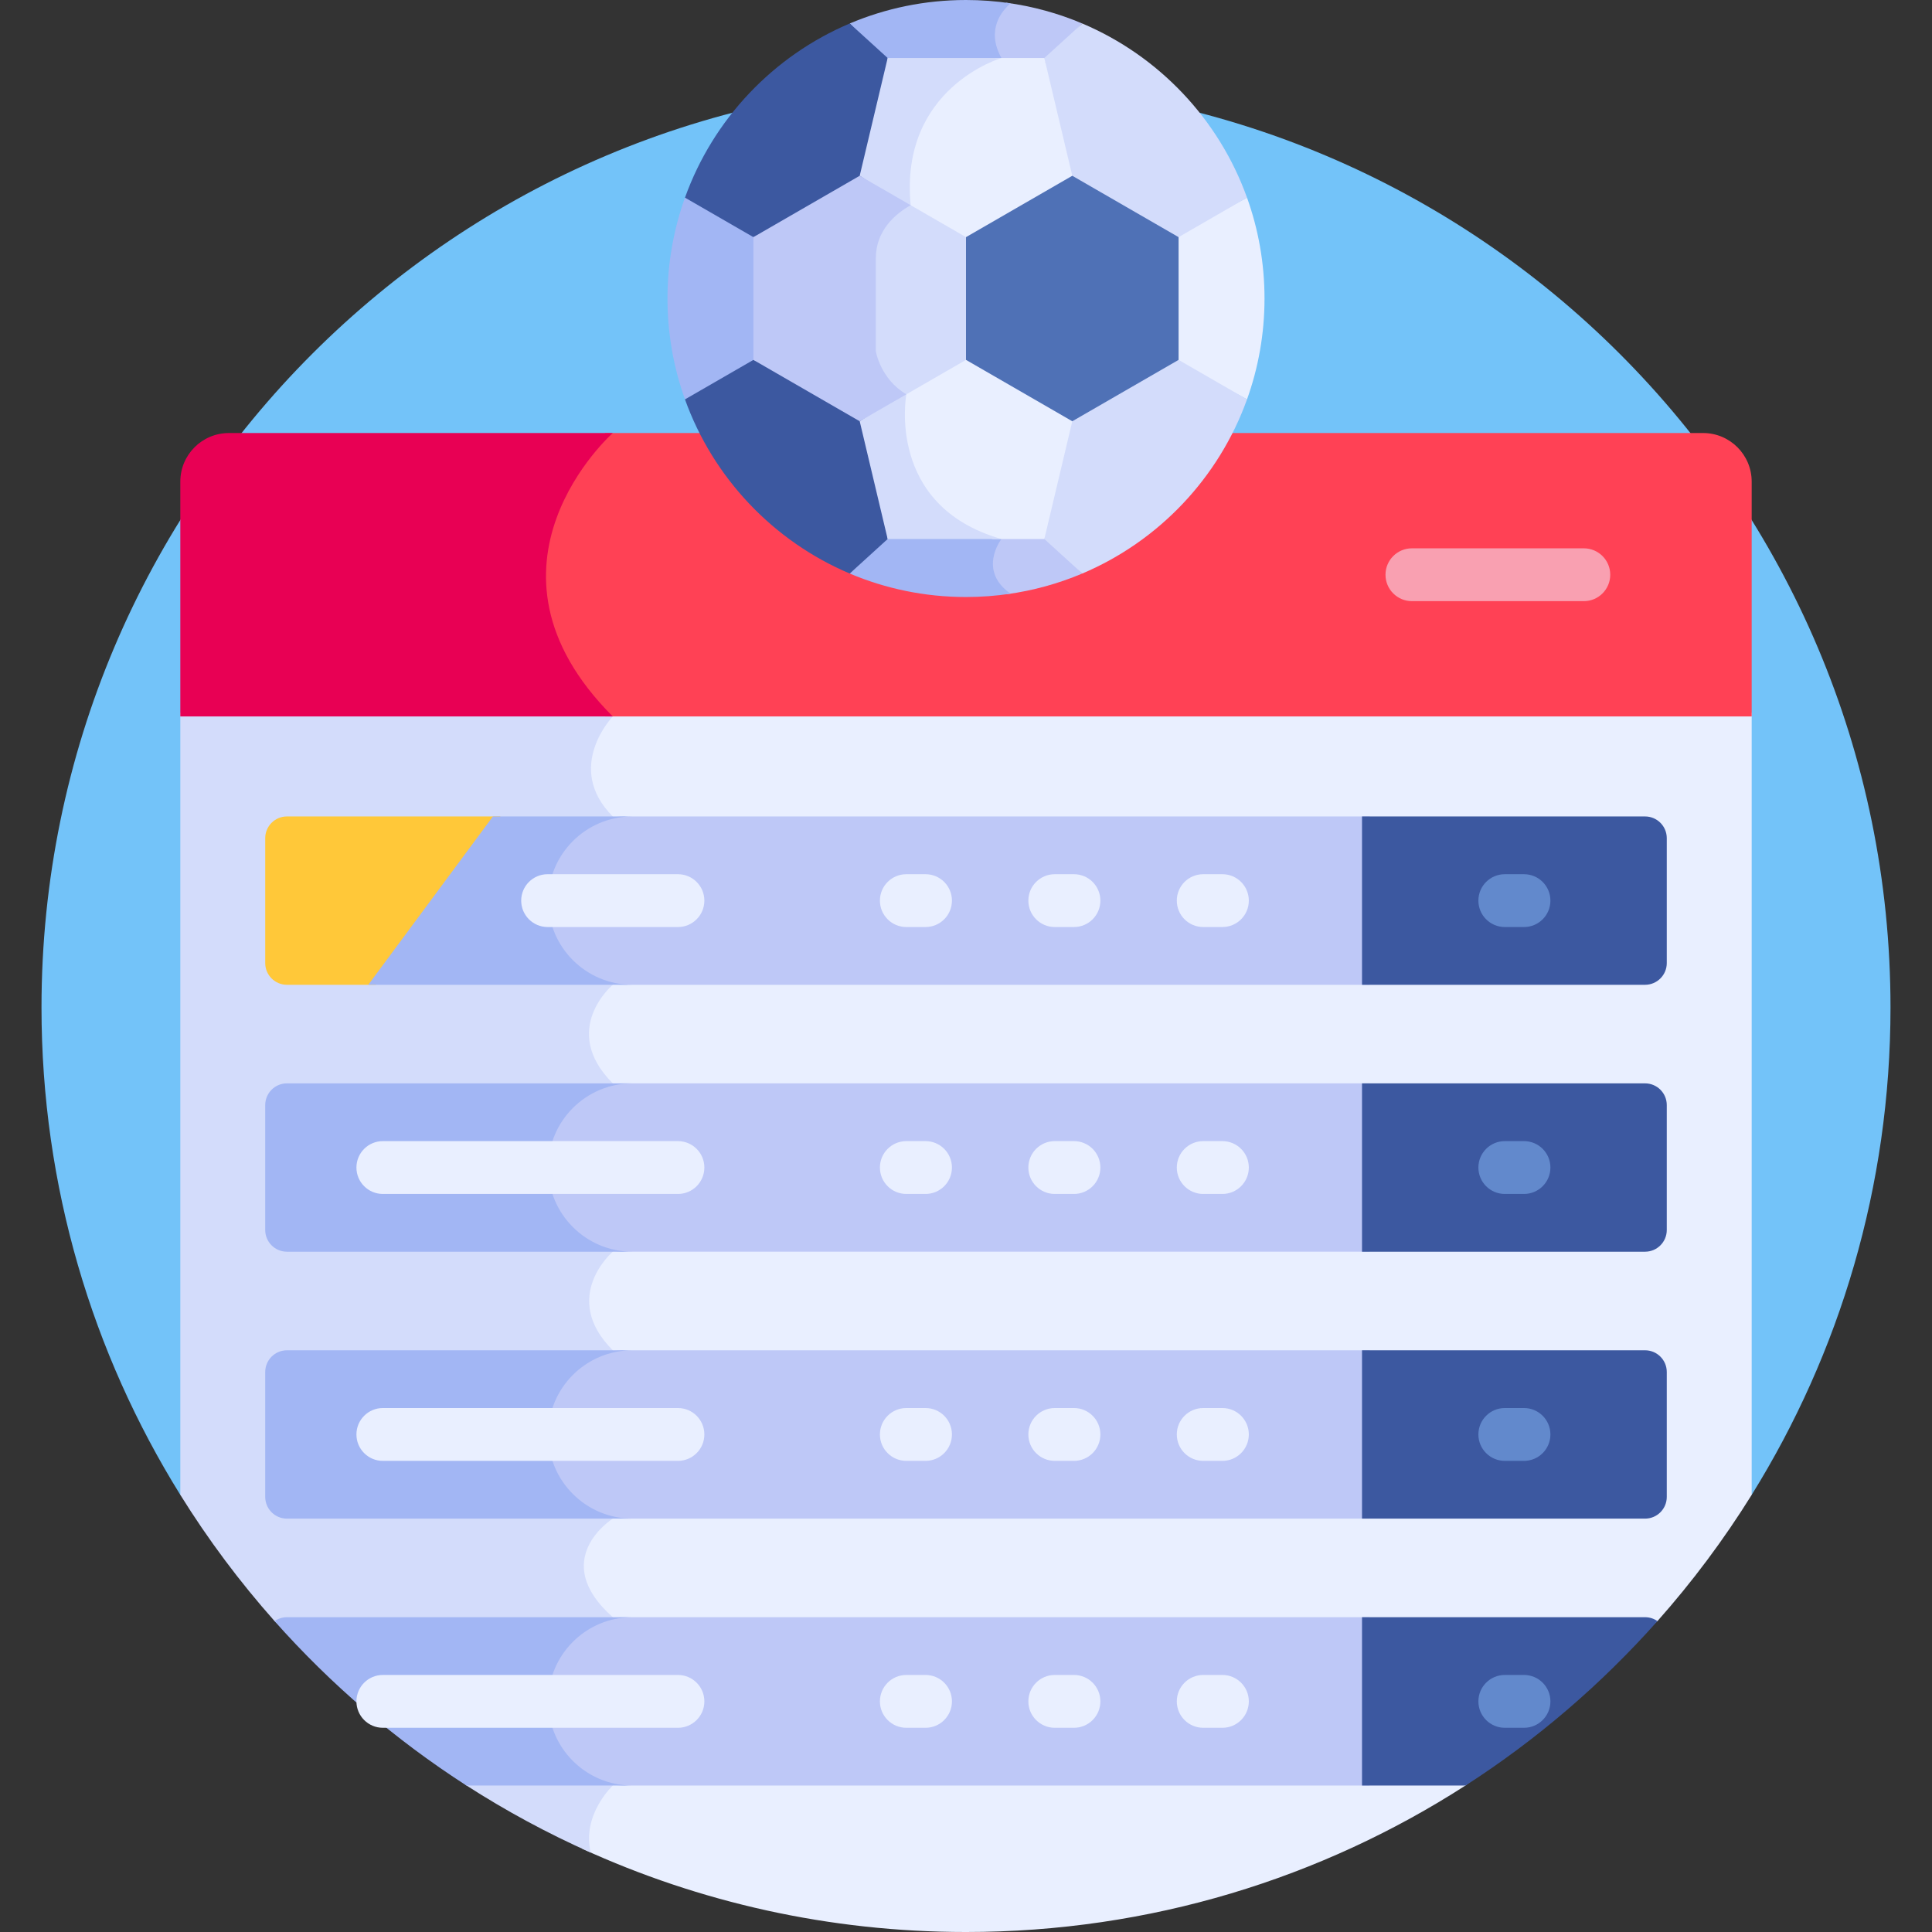 <svg id="Layer_1" enable-background="new 0 0 512 512" height="512" viewBox="0 0 512 512" width="512" xmlns="http://www.w3.org/2000/svg"><rect x="0" y="0" width="512" height="512" fill="#333333" stroke="none"/><g><path d="m47.787 396.154 416.426-.001c23.311-37.5 36.789-81.751 36.789-129.155 0-135.311-109.691-245.002-245.002-245.002s-245.002 109.691-245.002 245.002c0 47.405 13.478 91.655 36.789 129.156z" fill="#73c3f9"/><path d="m159.422 188.867c.323.333.637.666.971 1 0 0-12.991 13.509 0 26.5v44.612s-14.206 11.918 0 26.124v44.612s-14.088 12.037 0 26.124v44.612s-17.27 10.818 0 26.124v44.612s-7.753 7.253-6.053 16.771c30.966 14.149 65.389 22.042 101.66 22.042 48.801 0 94.26-14.277 132.448-38.871l50.789-43.519c9.235-10.399 17.599-21.589 24.977-33.457v-207.286z" fill="#e9efff"/><path d="m47.787 396.154c7.377 11.868 15.742 23.058 24.977 33.457l50.788 43.517c10.479 6.749 21.509 12.715 33.002 17.829-2.46-10.004 5.839-17.77 5.839-17.77v-44.612c-17.27-15.306 0-26.124 0-26.124v-44.612c-14.088-14.088 0-26.124 0-26.124v-44.612c-14.206-14.206 0-26.124 0-26.124v-44.612c-12.991-12.991 0-26.5 0-26.5-.334-.334-.648-.667-.971-1h-113.635z" fill="#d3dcfb"/><path d="m451.334 114.757h-130.97c-12.486 22.701-36.625 38.088-64.363 38.088s-51.877-15.388-64.364-38.088h-31.244s-39.824 35.285 0 75.109h303.82v-62.23c0-7.112-5.766-12.879-12.879-12.879z" fill="#ff4155"/><path d="m162.393 114.757h-101.726c-7.113 0-12.88 5.766-12.88 12.88v62.23h114.606c-39.824-39.825 0-75.11 0-75.11z" fill="#e80054"/><path d="m165.587 287.103c-12.319 0-22.306 9.987-22.306 22.306 0 12.318 9.985 22.305 22.303 22.306h197.367v-44.612z" fill="#bec8f7"/><g><path d="m360.951 331.715h75.005c3.179 0 5.756-2.577 5.756-5.756v-33.1c0-3.179-2.577-5.756-5.756-5.756h-75.005z" fill="#3c58a0"/></g><path d="m165.587 357.839c-12.319 0-22.306 9.987-22.306 22.306s9.987 22.306 22.306 22.306h197.364v-44.612z" fill="#bec8f7"/><g><path d="m360.951 402.451h75.005c3.179 0 5.756-2.577 5.756-5.756v-33.1c0-3.179-2.577-5.756-5.756-5.756h-75.005z" fill="#3c58a0"/></g><path d="m165.587 216.367c-12.319 0-22.306 9.986-22.306 22.306 0 12.318 9.985 22.304 22.303 22.306h197.367v-44.612z" fill="#bec8f7"/><g><path d="m360.951 260.979h75.005c3.179 0 5.756-2.577 5.756-5.756v-33.1c0-3.179-2.577-5.756-5.756-5.756h-75.005z" fill="#3c58a0"/></g><g><path d="m132.628 216.367h-56.585c-3.179 0-5.756 2.577-5.756 5.756v33.1c0 3.179 2.577 5.756 5.756 5.756h23.555z" fill="#ffc839"/></g><path d="m165.587 428.576c-12.319 0-22.306 9.987-22.306 22.306v.001c0 12.319 9.987 22.306 22.306 22.306h197.364v-44.612h-197.364z" fill="#bec8f7"/><g fill="#a2b6f4"><path d="m145.281 309.409c0-12.319 9.987-22.306 22.306-22.306h-91.544c-3.179 0-5.756 2.577-5.756 5.756v33.1c0 3.179 2.577 5.756 5.756 5.756h91.544c-12.32 0-22.306-9.987-22.306-22.306z"/><path d="m145.281 380.146c0-12.319 9.987-22.306 22.306-22.306h-91.544c-3.179 0-5.756 2.577-5.756 5.756v33.1c0 3.179 2.577 5.756 5.756 5.756h91.544c-12.32-.001-22.306-9.987-22.306-22.306z"/><path d="m145.281 238.673c0-12.32 9.987-22.306 22.306-22.306h-36.958l-33.03 44.612h69.988c-12.32 0-22.306-9.987-22.306-22.306z"/><path d="m145.281 450.882c0-12.319 9.987-22.306 22.306-22.306h-91.544c-1.221 0-2.352.383-3.283 1.032 14.859 16.732 31.965 31.424 50.861 43.58h43.966c-12.32 0-22.306-9.987-22.306-22.306z"/></g><path d="m435.956 428.576h-75.006v44.612h27.428c18.896-12.156 36.001-26.848 50.861-43.58-.931-.65-2.061-1.032-3.283-1.032z" fill="#3c58a0"/><g><path d="m419.731 159.312h-45.56c-3.866 0-7-3.134-7-7s3.134-7 7-7h45.56c3.866 0 7 3.134 7 7 0 3.867-3.134 7-7 7z" fill="#f9a0b1"/></g><g><path d="m245.274 245.673h-5.087c-3.866 0-7-3.134-7-7s3.134-7 7-7h5.087c3.866 0 7 3.134 7 7s-3.133 7-7 7z" fill="#e9efff"/></g><g><path d="m179.663 245.673h-34.54c-3.866 0-7-3.134-7-7s3.134-7 7-7h34.54c3.866 0 7 3.134 7 7s-3.134 7-7 7z" fill="#e9efff"/></g><g><path d="m284.613 245.673h-5.087c-3.866 0-7-3.134-7-7s3.134-7 7-7h5.087c3.866 0 7 3.134 7 7s-3.134 7-7 7z" fill="#e9efff"/></g><g><path d="m323.951 245.673h-5.087c-3.866 0-7-3.134-7-7s3.134-7 7-7h5.087c3.866 0 7 3.134 7 7s-3.134 7-7 7z" fill="#e9efff"/></g><g><path d="m403.875 245.673h-5.087c-3.866 0-7-3.134-7-7s3.134-7 7-7h5.087c3.866 0 7 3.134 7 7s-3.133 7-7 7z" fill="#6289cc"/></g><g><path d="m245.274 316.409h-5.087c-3.866 0-7-3.134-7-7s3.134-7 7-7h5.087c3.866 0 7 3.134 7 7s-3.133 7-7 7z" fill="#e9efff"/></g><g><path d="m179.663 316.409h-78.205c-3.866 0-7-3.134-7-7s3.134-7 7-7h78.205c3.866 0 7 3.134 7 7s-3.134 7-7 7z" fill="#e9efff"/></g><g><path d="m284.613 316.409h-5.087c-3.866 0-7-3.134-7-7s3.134-7 7-7h5.087c3.866 0 7 3.134 7 7s-3.134 7-7 7z" fill="#e9efff"/></g><g><path d="m323.951 316.409h-5.087c-3.866 0-7-3.134-7-7s3.134-7 7-7h5.087c3.866 0 7 3.134 7 7s-3.134 7-7 7z" fill="#e9efff"/></g><g><path d="m403.875 316.409h-5.087c-3.866 0-7-3.134-7-7s3.134-7 7-7h5.087c3.866 0 7 3.134 7 7s-3.133 7-7 7z" fill="#6289cc"/></g><g><path d="m245.274 457.882h-5.087c-3.866 0-7-3.134-7-7s3.134-7 7-7h5.087c3.866 0 7 3.134 7 7s-3.133 7-7 7z" fill="#e9efff"/></g><g><path d="m179.663 457.882h-78.205c-3.866 0-7-3.134-7-7s3.134-7 7-7h78.205c3.866 0 7 3.134 7 7s-3.134 7-7 7z" fill="#e9efff"/></g><g><path d="m284.613 457.882h-5.087c-3.866 0-7-3.134-7-7s3.134-7 7-7h5.087c3.866 0 7 3.134 7 7s-3.134 7-7 7z" fill="#e9efff"/></g><g><path d="m323.951 457.882h-5.087c-3.866 0-7-3.134-7-7s3.134-7 7-7h5.087c3.866 0 7 3.134 7 7s-3.134 7-7 7z" fill="#e9efff"/></g><g><path d="m403.875 457.882h-5.087c-3.866 0-7-3.134-7-7s3.134-7 7-7h5.087c3.866 0 7 3.134 7 7s-3.133 7-7 7z" fill="#6289cc"/></g><g><path d="m245.274 387.145h-5.087c-3.866 0-7-3.134-7-7s3.134-7 7-7h5.087c3.866 0 7 3.134 7 7 0 3.867-3.133 7-7 7z" fill="#e9efff"/></g><g><path d="m179.663 387.145h-78.205c-3.866 0-7-3.134-7-7s3.134-7 7-7h78.205c3.866 0 7 3.134 7 7 0 3.867-3.134 7-7 7z" fill="#e9efff"/></g><g><path d="m284.613 387.145h-5.087c-3.866 0-7-3.134-7-7s3.134-7 7-7h5.087c3.866 0 7 3.134 7 7 0 3.867-3.134 7-7 7z" fill="#e9efff"/></g><g><path d="m323.951 387.145h-5.087c-3.866 0-7-3.134-7-7s3.134-7 7-7h5.087c3.866 0 7 3.134 7 7 0 3.867-3.134 7-7 7z" fill="#e9efff"/></g><g><path d="m403.875 387.145h-5.087c-3.866 0-7-3.134-7-7s3.134-7 7-7h5.087c3.866 0 7 3.134 7 7 0 3.867-3.133 7-7 7z" fill="#6289cc"/></g><g><path d="m264.289 143.242c-3.038 4.987-2.482 10.374 2.546 14.233 6.991-.958 13.693-2.823 19.978-5.484l-10.052-10.536h-17.316c1.502.655 3.11 1.256 4.844 1.787z" fill="#bec8f7"/><path d="m267.82 157.337c-8.87-6.181-2.429-14.493-2.429-14.493-1.463-.417-2.842-.882-4.145-1.389h-26.007l-10.052 10.536c9.47 4.008 19.883 6.226 30.813 6.226 4.017 0 7.963-.302 11.82-.88z" fill="#a2b6f4"/><path d="m266.629.713c-2.168 1.789-6.936 6.896-2.627 14.66 0 0-1.574.408-3.93 1.389h16.688l10.052-10.536c-6.346-2.687-13.117-4.564-20.183-5.513z" fill="#bec8f7"/><path d="m267.82.88c-3.856-.578-7.803-.88-11.82-.88-10.93 0-21.343 2.217-30.813 6.226l10.052 10.536h26.222c2.356-.981 3.93-1.389 3.93-1.389-4.182-7.535.186-12.568 2.429-14.493z" fill="#a2b6f4"/><path d="m310.951 95.372 19.521 10.469c2.998-8.351 4.636-17.35 4.636-26.733s-1.638-18.382-4.636-26.733l-19.521 10.469z" fill="#e9efff"/><path d="m201.049 95.372-19.521 10.469c-2.998-8.351-4.636-17.35-4.636-26.733s1.638-18.382 4.636-26.733l19.521 10.469z" fill="#a2b6f4"/><path d="m330.473 52.375c-7.47-20.806-23.406-37.576-43.659-46.15l-10.052 9.147 4.813 32.706 30.765 14.765z" fill="#d3dcfb"/><path d="m181.528 52.375c7.47-20.806 23.406-37.576 43.66-46.15l10.052 9.147-3.269 33.598-32.31 13.874z" fill="#3c58a0"/><path d="m330.473 105.841c-7.47 20.806-23.406 37.576-43.659 46.15l-10.052-9.147 3.734-33.329 31.844-14.142z" fill="#d3dcfb"/><path d="m181.528 105.841c7.47 20.806 23.406 37.576 43.66 46.15l10.052-9.147-3.211-33.631-32.368-13.84z" fill="#3c58a0"/><path d="m256 93.058-17.017 11.223.467.459c-.25 1.625-1.046 8.256 1.146 15.834 2.186 7.554 7.87 17.375 22.459 22.271h13.705l7.409-31.208z" fill="#e9efff"/><path d="m240.194 104.498-.618-.608-11.746 7.746 7.409 31.208h30.152c-30.744-8.775-25.197-38.346-25.197-38.346z" fill="#d3dcfb"/><path d="m276.761 15.373h-12.759s-31.101 8.034-24.056 39.005c.017.075.03.149.046.224l16.008 10.557 28.17-18.578z" fill="#e9efff"/><path d="m265.391 15.373h-30.152l-7.409 31.208 13.74 9.062c-.062-.416-.194-.828-.236-1.265-2.984-31.135 24.057-39.005 24.057-39.005z" fill="#d3dcfb"/><path d="m256 62.844v32.528l28.17 16.264 28.17-16.264v-32.528l-28.17-16.263z" fill="#4f71b6"/><path d="m240.882 54.116c-4.052 2.184-9.707 6.611-9.707 14.336v24.605s1.209 7.681 8.559 11.706l16.266-9.391v-32.528z" fill="#d3dcfb"/><path d="m241.335 54.377-13.505-7.797-28.17 16.264v32.528l28.17 16.264 12.364-7.138c-6.935-4.087-8.093-11.44-8.093-11.44s0-12.57 0-24.605c0-7.428 5.229-11.808 9.234-14.076z" fill="#bec8f7"/></g></g></svg>